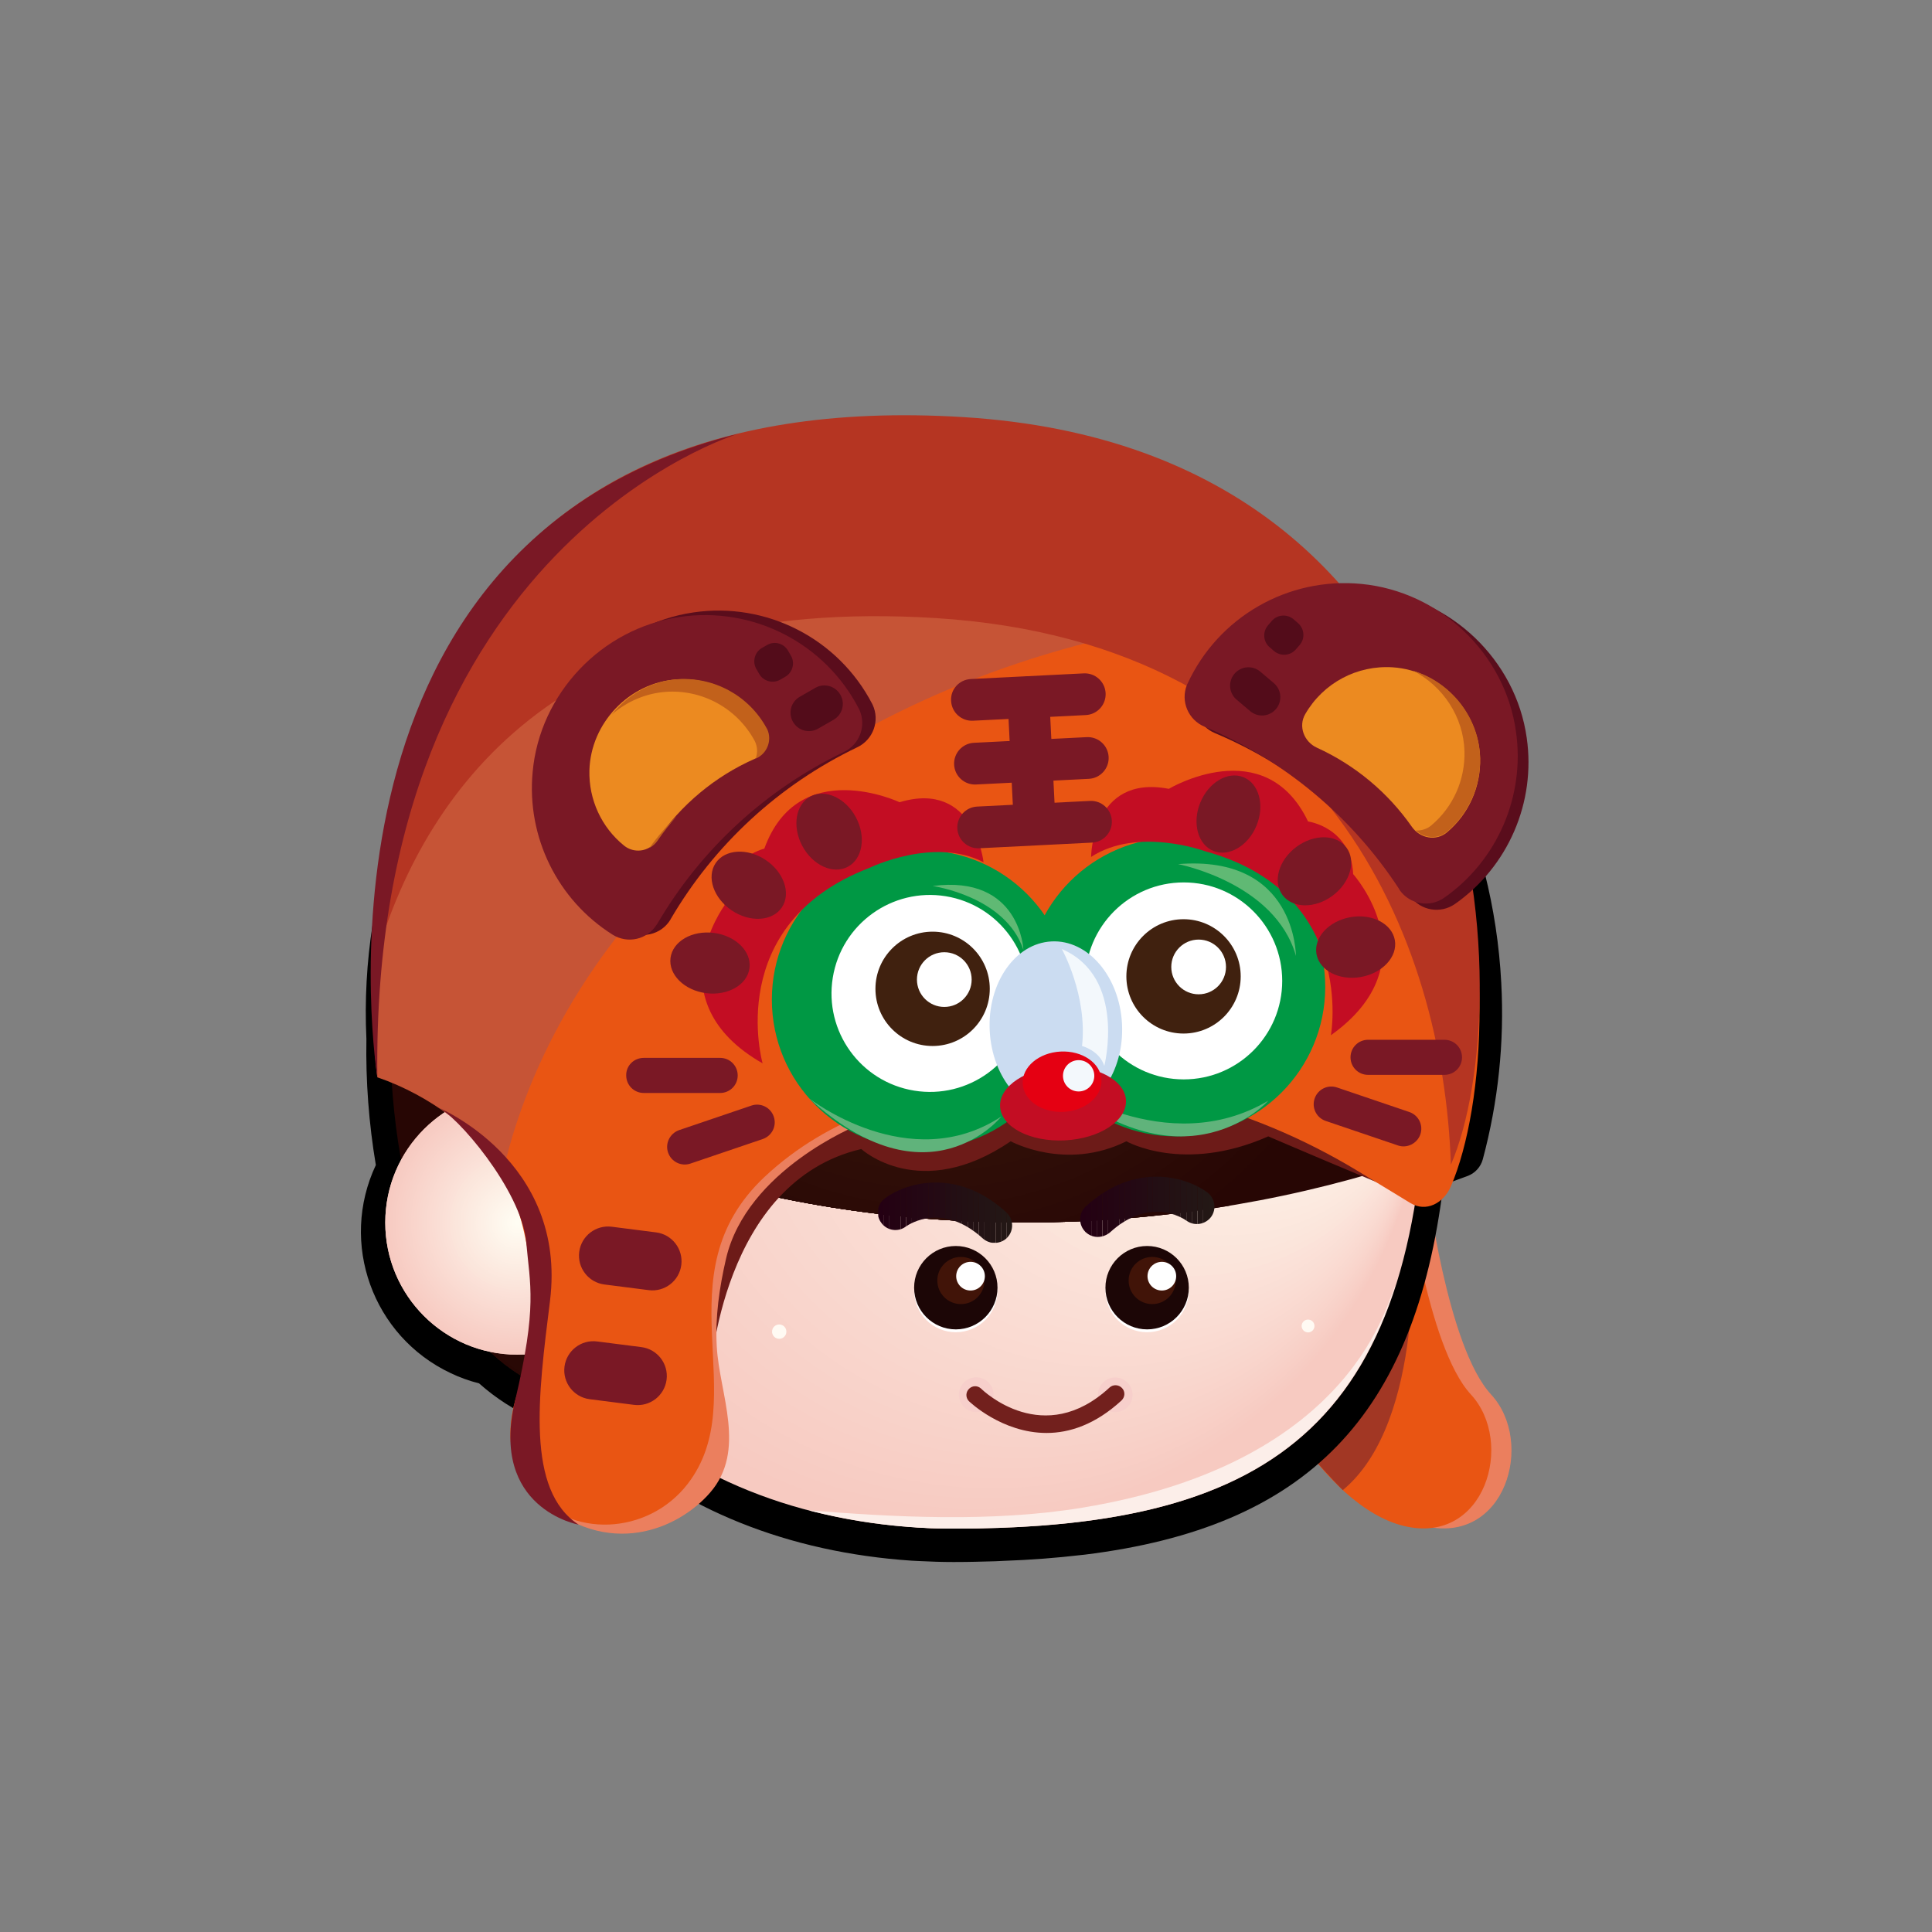 <svg xml:space="preserve" style="enable-background:new 0 0 1024 1024;" viewBox="0 0 1024 1024" y="0px" x="0px" xmlns:xlink="http://www.w3.org/1999/xlink" xmlns="http://www.w3.org/2000/svg" id="图层_1" version="1.1">
<rect x="0" y="0" width="1024" height="1024" fill="#808080" stroke="none"/>
<style type="text/css">
	.st0{fill:#EB7F5E;}
	.st1{fill:#E95513;}
	.st2{fill:#A23724;}
	.st3{clip-path:url(#SVGID_2_);}
	.st4{fill:#270604;}
	.st5{fill:#280704;}
	.st6{fill:#290805;}
	.st7{fill:#2A0905;}
	.st8{fill:#2B0A06;}
	.st9{fill:#2C0B06;}
	.st10{fill:#2D0C07;}
	.st11{fill:#2E0D07;}
	.st12{fill:#2F0E07;}
	.st13{fill:#300F08;}
	.st14{fill:#311008;}
	.st15{fill:#321109;}
	.st16{fill:#331209;}
	.st17{fill:#34140A;}
	.st18{fill:#34150A;}
	.st19{fill:#35160A;}
	.st20{fill:#36170B;}
	.st21{fill:#37180B;}
	.st22{fill:#38190C;}
	.st23{fill:#391A0C;}
	.st24{fill:#3A1B0C;}
	.st25{fill:#3B1C0D;}
	.st26{fill:#3C1D0D;}
	.st27{fill:#3D1E0E;}
	.st28{fill:#3E1F0E;}
	.st29{fill:#3F200F;}
	.st30{fill:#40210F;}
	.st31{clip-path:url(#SVGID_4_);}
	.st32{fill:#F7CAC1;}
	.st33{fill:#F7CBC2;}
	.st34{fill:#F7CCC3;}
	.st35{fill:#F7CDC4;}
	.st36{fill:#F8CEC5;}
	.st37{fill:#F8CFC6;}
	.st38{fill:#F8D0C7;}
	.st39{fill:#F8D1C8;}
	.st40{fill:#F8D2C9;}
	.st41{fill:#F8D3CA;}
	.st42{fill:#F9D4CB;}
	.st43{fill:#F9D5CC;}
	.st44{fill:#F9D6CD;}
	.st45{fill:#F9D7CE;}
	.st46{fill:#F9D8CF;}
	.st47{fill:#F9D9D0;}
	.st48{fill:#FADAD1;}
	.st49{fill:#FADBD2;}
	.st50{fill:#FADCD3;}
	.st51{fill:#FADDD4;}
	.st52{fill:#FADED5;}
	.st53{fill:#FADFD6;}
	.st54{fill:#FBE0D7;}
	.st55{fill:#FBE1D8;}
	.st56{fill:#FBE2D9;}
	.st57{fill:#FBE4DA;}
	.st58{fill:#FBE5DB;}
	.st59{fill:#FBE6DC;}
	.st60{fill:#FBE7DD;}
	.st61{fill:#FCE8DE;}
	.st62{fill:#FCE9DF;}
	.st63{fill:#FCEAE0;}
	.st64{fill:#FCEBE1;}
	.st65{fill:#FCECE2;}
	.st66{fill:#FCEDE3;}
	.st67{fill:#FDEEE4;}
	.st68{fill:#FDEFE5;}
	.st69{fill:#FDF0E6;}
	.st70{fill:#FDF1E7;}
	.st71{fill:#FDF2E8;}
	.st72{fill:#FDF3E9;}
	.st73{fill:#FEF4EA;}
	.st74{fill:#FEF5EB;}
	.st75{fill:#FEF6EC;}
	.st76{fill:#FEF7ED;}
	.st77{fill:#FEF8EE;}
	.st78{fill:#FEF9EF;}
	.st79{fill:#FFFAF0;}
	.st80{fill:#FFFBF1;}
	.st81{fill:#FFFCF2;}
	.st82{fill:#FFFDF3;}
	.st83{fill:#FCEEE9;}
	.st84{clip-path:url(#SVGID_6_);}
	.st85{fill:#492C21;}
	.st86{clip-path:url(#SVGID_8_);}
	.st87{fill:#FFFFFF;}
	.st88{fill:#1C0606;}
	.st89{fill:#411408;}
	.st90{clip-path:url(#SVGID_10_);}
	.st91{fill:#240013;}
	.st92{fill:#240113;}
	.st93{fill:#240213;}
	.st94{fill:#240313;}
	.st95{fill:#240413;}
	.st96{fill:#240513;}
	.st97{fill:#240614;}
	.st98{fill:#240714;}
	.st99{fill:#240814;}
	.st100{fill:#240914;}
	.st101{fill:#240A14;}
	.st102{fill:#240B14;}
	.st103{fill:#230D14;}
	.st104{fill:#230E14;}
	.st105{fill:#230F14;}
	.st106{fill:#231014;}
	.st107{fill:#231114;}
	.st108{fill:#231214;}
	.st109{fill:#231315;}
	.st110{fill:#231415;}
	.st111{fill:#231515;}
	.st112{fill:#231615;}
	.st113{fill:#231715;}
	.st114{fill:#231815;}
	.st115{clip-path:url(#SVGID_12_);}
	.st116{fill:#F7CFCB;}
	.st117{fill:#72201D;}
	.st118{fill:#6D1B18;}
	.st119{fill:#C65436;}
	.st120{fill:#B53522;}
	.st121{fill:#009844;}
	.st122{fill:#C30D23;}
	.st123{fill:#7A1825;}
	.st124{fill:#5A0D1C;}
	.st125{fill:#EC8A20;}
	.st126{fill:#C2611B;}
	.st127{fill:#530C1A;}
	.st128{fill:#60B37B;}
	.st129{fill:#CBDCF1;}
	.st130{fill:#E50012;}
	.st131{fill:#F3F8FC;}
	.st132{fill:#60B974;}
	.st133{fill:#FFFAF3;}
</style>
<path d="M756.3,627.2c0,0,10.6,86.6,34,111.9s7.6,80.1-35.5,69.7s-83.1-83.4-84.8-115.9
	C668.7,666,667.9,618.3,756.3,627.2z" class="st0"></path>
<path d="M745.6,627.2c0,0,10.6,86.6,34,111.9s7.6,80.1-35.5,69.7s-83.1-83.4-84.8-115.9
	C657.9,666,657.1,618.3,745.6,627.2z" class="st1"></path>
<path d="M748.2,653c0,0,7.8,100.2-36.5,136.8c0,0-29.7-29.6-34.5-45.5S748.2,653,748.2,653z" class="st2"></path>
<path d="M795.7,520.9c-8.4-160-140.4-285.3-300.5-285.3c-5.4,0-10.7,0.1-16.1,0.4c-164.9,8.7-292.6,149.9-284.9,314.7
	c-0.4,22.4,1.3,44.7,5,66.8c-19.5,41.4-1.7,90.8,39.7,110.3c4.8,2.3,9.8,4.1,15,5.4c17.8,15.8,39,25.1,63.1,27.7l1.7,0.2
	c42.3,38.9,99.1,61.7,164.6,66.1l4,0.2c6,0.3,12,0.5,17.7,0.5h1.1c7.3,0,14.4-0.2,21.4-0.4l4.2-0.2c14.6-0.5,28.5-1.6,41.3-3.1
	l1.9-0.2C692.7,809.5,750,750.7,765,628c4.4-1.6,8.8-3.2,13.1-4.8c3.8-1.5,6.7-4.7,7.8-8.7C794.1,584,797.4,552.4,795.7,520.9z"></path>
<g>
	<defs>
		<path d="M207,545.8c0,0-7.3,184.7,111.4,197.5s116.2-136,116.2-136L207,545.8z" id="SVGID_1_"></path>
	</defs>
	<clipPath id="SVGID_2_">
		<use style="overflow:visible;" xlink:href="#SVGID_1_"></use>
	</clipPath>
	<g class="st3">
		<rect height="210.3" width="237.5" class="st4" y="545.8" x="199.7"></rect>
		<circle r="106.6" cy="644.9" cx="320.9" class="st4"></circle>
		<circle r="102.7" cy="644.5" cx="325" class="st5"></circle>
		<circle r="98.7" cy="644.1" cx="329.1" class="st6"></circle>
		<circle r="94.8" cy="643.8" cx="333.2" class="st7"></circle>
		<circle r="90.8" cy="643.4" cx="337.3" class="st8"></circle>
		<circle r="86.9" cy="643" cx="341.4" class="st9"></circle>
		<circle r="82.9" cy="642.6" cx="345.5" class="st10"></circle>
		<circle r="79" cy="642.3" cx="349.5" class="st11"></circle>
		<circle r="75" cy="641.9" cx="353.6" class="st12"></circle>
		<circle r="71.1" cy="641.5" cx="357.7" class="st13"></circle>
		<circle r="67.1" cy="641.2" cx="361.8" class="st14"></circle>
		<circle r="63.2" cy="640.8" cx="365.9" class="st15"></circle>
		<circle r="59.2" cy="640.4" cx="370" class="st16"></circle>
		<circle r="55.3" cy="640" cx="374" class="st17"></circle>
		<circle r="51.3" cy="639.7" cx="378.1" class="st18"></circle>
		<circle r="47.4" cy="639.3" cx="382.2" class="st19"></circle>
		<circle r="43.4" cy="638.9" cx="386.3" class="st20"></circle>
		<circle r="39.5" cy="638.6" cx="390.4" class="st21"></circle>
		<circle r="35.5" cy="638.2" cx="394.5" class="st22"></circle>
		<circle r="31.6" cy="637.8" cx="398.5" class="st23"></circle>
		<circle r="27.6" cy="637.5" cx="402.6" class="st24"></circle>
		<circle r="23.7" cy="637.1" cx="406.7" class="st25"></circle>
		<circle r="19.8" cy="636.7" cx="410.8" class="st26"></circle>
		<circle r="15.8" cy="636.3" cx="414.9" class="st27"></circle>
		<circle r="11.8" cy="636" cx="419" class="st28"></circle>
		<circle r="7.9" cy="635.6" cx="423" class="st29"></circle>
		<circle r="4" cy="635.2" cx="427.1" class="st30"></circle>
	</g>
</g>
<g>
	<defs>
		<path d="M756.3,560c-2.8,192.2-78.3,250.2-250.2,250.2c-138.2,0-254.5-85.2-250.2-250.2
			c3.5-138.1,112-250.2,250.2-250.2S758.3,421.8,756.3,560z" id="SVGID_3_"></path>
	</defs>
	<clipPath id="SVGID_4_">
		<use style="overflow:visible;" xlink:href="#SVGID_3_"></use>
	</clipPath>
	<g class="st31">
		<rect height="500.5" width="506.7" class="st32" y="309.7" x="251.6"></rect>
		<circle r="250.3" cy="560" cx="506" class="st32"></circle>
		<circle r="245.3" cy="559.5" cx="511" class="st33"></circle>
		<circle r="240.5" cy="559.1" cx="516" class="st34"></circle>
		<circle r="235.5" cy="558.6" cx="521" class="st35"></circle>
		<circle r="230.6" cy="558.2" cx="526" class="st36"></circle>
		<circle r="225.7" cy="557.7" cx="531" class="st37"></circle>
		<circle r="220.8" cy="557.2" cx="536" class="st38"></circle>
		<circle r="215.9" cy="556.8" cx="541" class="st39"></circle>
		<circle r="211" cy="556.3" cx="545.9" class="st40"></circle>
		<circle r="206.1" cy="555.9" cx="550.9" class="st41"></circle>
		<circle r="201.2" cy="555.4" cx="555.9" class="st42"></circle>
		<circle r="196.3" cy="555" cx="560.9" class="st43"></circle>
		<circle r="191.4" cy="554.5" cx="565.9" class="st44"></circle>
		<circle r="186.5" cy="554.1" cx="570.9" class="st45"></circle>
		<circle r="181.6" cy="553.6" cx="575.8" class="st46"></circle>
		<circle r="176.7" cy="553.2" cx="580.8" class="st47"></circle>
		<circle r="171.8" cy="552.7" cx="585.8" class="st48"></circle>
		<circle r="166.8" cy="552.3" cx="590.8" class="st49"></circle>
		<circle r="161.9" cy="551.8" cx="595.8" class="st50"></circle>
		<circle r="157" cy="551.4" cx="600.8" class="st51"></circle>
		<circle r="152.1" cy="550.9" cx="605.8" class="st52"></circle>
		<circle r="147.2" cy="550.5" cx="610.7" class="st53"></circle>
		<circle r="142.3" cy="550" cx="615.7" class="st54"></circle>
		<circle r="137.4" cy="549.5" cx="620.7" class="st55"></circle>
		<circle r="132.5" cy="549.1" cx="625.7" class="st56"></circle>
		<circle r="127.6" cy="548.7" cx="630.7" class="st57"></circle>
		<circle r="122.7" cy="548.2" cx="635.7" class="st58"></circle>
		<circle r="117.8" cy="547.7" cx="640.6" class="st59"></circle>
		<circle r="112.9" cy="547.3" cx="645.6" class="st60"></circle>
		<circle r="108" cy="546.8" cx="650.6" class="st61"></circle>
		<circle r="103" cy="546.4" cx="655.6" class="st62"></circle>
		<circle r="98.1" cy="545.9" cx="660.6" class="st63"></circle>
		<circle r="93.2" cy="545.5" cx="665.6" class="st64"></circle>
		<circle r="88.3" cy="545" cx="670.5" class="st65"></circle>
		<circle r="83.4" cy="544.6" cx="675.5" class="st66"></circle>
		<circle r="78.5" cy="544.1" cx="680.5" class="st67"></circle>
		<circle r="73.6" cy="543.7" cx="685.5" class="st68"></circle>
		<circle r="68.7" cy="543.2" cx="690.5" class="st69"></circle>
		<circle r="63.8" cy="542.8" cx="695.5" class="st70"></circle>
		<circle r="58.9" cy="542.3" cx="700.5" class="st71"></circle>
		<circle r="54" cy="541.8" cx="705.4" class="st72"></circle>
		<circle r="49.1" cy="541.4" cx="710.4" class="st73"></circle>
		<circle r="44.2" cy="541" cx="715.4" class="st74"></circle>
		<circle r="39.3" cy="540.5" cx="720.4" class="st75"></circle>
		<circle r="34.3" cy="540" cx="725.4" class="st76"></circle>
		<circle r="29.4" cy="539.6" cx="730.4" class="st77"></circle>
		<circle r="24.5" cy="539.1" cx="735.3" class="st78"></circle>
		<circle r="19.6" cy="538.7" cx="740.3" class="st79"></circle>
		<circle r="14.7" cy="538.2" cx="745.3" class="st80"></circle>
		<circle r="9.8" cy="537.8" cx="750.3" class="st81"></circle>
		<circle r="4.9" cy="537.3" cx="755.3" class="st82"></circle>
	</g>
</g>
<path d="M573.7,799.1c-48,7.9-100.2,5-145,1.4c25.2,6.5,51.2,9.8,77.2,9.7c128.4,0,203-32.4,233.7-128.9
	C735.7,686.9,719.9,775,573.7,799.1z" class="st83"></path>
<g>
	<defs>
		<circle r="70" cy="648" cx="274.2" id="SVGID_5_"></circle>
	</defs>
	<clipPath id="SVGID_6_">
		<use style="overflow:visible;" xlink:href="#SVGID_5_"></use>
	</clipPath>
	<g class="st84">
		<rect height="140" width="140" class="st32" y="577.9" x="204.2"></rect>
		<circle r="70" cy="648" cx="274.2" class="st32"></circle>
		<circle r="68.7" cy="648" cx="274.2" class="st33"></circle>
		<circle r="67.3" cy="648" cx="274.2" class="st34"></circle>
		<circle r="65.9" cy="648" cx="274.2" class="st35"></circle>
		<circle r="64.5" cy="648" cx="274.2" class="st36"></circle>
		<circle r="63.2" cy="648" cx="274.2" class="st37"></circle>
		<circle r="61.8" cy="648" cx="274.2" class="st38"></circle>
		<circle r="60.4" cy="648" cx="274.2" class="st39"></circle>
		<circle r="59" cy="648" cx="274.2" class="st40"></circle>
		<circle r="57.7" cy="648" cx="274.2" class="st41"></circle>
		<circle r="56.3" cy="648" cx="274.2" class="st42"></circle>
		<circle r="54.9" cy="648" cx="274.2" class="st43"></circle>
		<circle r="53.5" cy="648" cx="274.2" class="st44"></circle>
		<circle r="52.2" cy="648" cx="274.2" class="st45"></circle>
		<circle r="50.8" cy="648" cx="274.2" class="st46"></circle>
		<circle r="49.4" cy="648" cx="274.2" class="st47"></circle>
		<circle r="48" cy="648" cx="274.2" class="st48"></circle>
		<circle r="46.7" cy="648" cx="274.2" class="st49"></circle>
		<circle r="45.3" cy="648" cx="274.2" class="st50"></circle>
		<circle r="43.9" cy="648" cx="274.2" class="st51"></circle>
		<circle r="42.6" cy="648" cx="274.2" class="st52"></circle>
		<circle r="41.2" cy="648" cx="274.2" class="st53"></circle>
		<circle r="39.8" cy="648" cx="274.2" class="st54"></circle>
		<circle r="38.4" cy="648" cx="274.2" class="st55"></circle>
		<circle r="37.1" cy="648" cx="274.2" class="st56"></circle>
		<circle r="35.7" cy="648" cx="274.2" class="st57"></circle>
		<circle r="34.3" cy="648" cx="274.2" class="st58"></circle>
		<circle r="33" cy="648" cx="274.2" class="st59"></circle>
		
			<ellipse ry="31.6" rx="31.6" cy="648" cx="274.2" class="st60" transform="matrix(7.088905e-02 -0.998 0.998 7.088905e-02 -391.586 875.517)"></ellipse>
		<circle r="30.2" cy="648" cx="274.2" class="st61"></circle>
		
			<ellipse ry="28.8" rx="28.8" cy="648" cx="274.2" class="st62" transform="matrix(7.088905e-02 -0.998 0.998 7.088905e-02 -391.586 875.517)"></ellipse>
		<circle r="27.5" cy="648" cx="274.2" class="st63"></circle>
		<circle r="26.1" cy="648" cx="274.2" class="st64"></circle>
		<circle r="24.7" cy="648" cx="274.2" class="st65"></circle>
		<circle r="23.3" cy="648" cx="274.2" class="st66"></circle>
		<circle r="22" cy="648" cx="274.2" class="st67"></circle>
		<circle r="20.6" cy="648" cx="274.2" class="st68"></circle>
		<circle r="19.2" cy="648" cx="274.2" class="st69"></circle>
		<circle r="17.8" cy="648" cx="274.2" class="st70"></circle>
		<circle r="16.5" cy="648" cx="274.2" class="st71"></circle>
		<circle r="15.1" cy="648" cx="274.2" class="st72"></circle>
		<circle r="13.7" cy="648" cx="274.2" class="st73"></circle>
		<circle r="12.4" cy="648" cx="274.2" class="st74"></circle>
		<circle r="11" cy="648" cx="274.2" class="st75"></circle>
		<circle r="9.6" cy="648" cx="274.2" class="st76"></circle>
		<circle r="8.2" cy="648" cx="274.2" class="st77"></circle>
		<circle r="6.9" cy="648" cx="274.2" class="st78"></circle>
		<circle r="5.5" cy="648" cx="274.2" class="st79"></circle>
		<circle r="4.1" cy="648" cx="274.2" class="st80"></circle>
		<circle r="2.8" cy="648" cx="274.2" class="st81"></circle>
		<circle r="1.4" cy="648" cx="274.2" class="st82"></circle>
	</g>
</g>
<path d="M343.1,556.9c0,0-20.9,36.8-26.8,70.6c-2.2,12.8-18.9,16.6-26.4,5.9c-14.7-21-31.3-56.6-38.2-114.5
	L343.1,556.9z" class="st85"></path>
<g>
	<defs>
		<path d="M479.8,243.9C321.2,252.2,199.4,387.3,207,545.8C300.7,615,433.5,654.7,578.4,647
			c70-3.7,136-18.1,195.1-40.8c7.8-29.2,11-59.4,9.4-89.6C774.5,357.6,638.8,235.5,479.8,243.9z" id="SVGID_7_"></path>
	</defs>
	<clipPath id="SVGID_8_">
		<use style="overflow:visible;" xlink:href="#SVGID_7_"></use>
	</clipPath>
	<g class="st86">
		<rect height="419.2" width="585.2" class="st4" y="235.5" x="199.4"></rect>
		<path d="M743.7,445.7c0,82.7-41.1,160-109.7,206.3c-3.3,2.2-6.7,4.4-10.1,6.5v-2.8H366v2.8c-3.4-2.1-6.7-4.3-10-6.5
			c-113.9-76.9-143.9-231.6-67-345.5c17.8-26.4,40.6-49.2,67-67c3.3-2.2,6.7-4.4,10.1-6.5v1.5H624V233c3.4,2.1,6.8,4.2,10.1,6.5
			C702.6,285.7,743.7,363,743.7,445.7z" class="st4"></path>
		<path d="M734.5,445.7c0,79.6-39.6,154-105.6,198.6c-6.4,4.3-13,8.3-19.8,12v-0.7H380.9v0.7c-6.8-3.7-13.4-7.7-19.8-12
			c-12.7-8.6-24.6-18.4-35.5-29.2c-93.5-93.5-93.5-245.2,0-338.7c10.9-10.9,22.7-20.6,35.5-29.3c6.4-4.3,13-8.3,19.8-12
			c3.4-1.9,6.8-3.6,10.3-5.3v4.7h207.7v-4.7c3.5,1.7,6.9,3.4,10.3,5.3c6.8,3.7,13.4,7.7,19.8,12
			C694.9,291.7,734.5,366.1,734.5,445.7L734.5,445.7z" class="st5"></path>
		<path d="M725.3,445.7c0,92.6-55.4,176.1-140.7,212.2v-2.2H405.4v2.2c-117.2-49.6-172-184.8-122.4-302
			c23.3-55.1,67.2-99,122.4-122.4v1h179.3v-1C669.9,269.6,725.3,353.2,725.3,445.7L725.3,445.7z" class="st6"></path>
		<path d="M716.1,445.7c0.1,105-73.7,195.5-176.5,216.6v-6.6h-89.1v6.6c-119.6-24.6-196.7-141.4-172.1-261
			c17.8-86.6,85.5-154.4,172.1-172.1v5.4h89.1v-5.4c14.2,2.9,28.1,7.2,41.5,12.9C662.9,276.6,716,356.9,716.1,445.7L716.1,445.7z" class="st7"></path>
		<circle r="211.9" cy="445.7" cx="495" class="st8"></circle>
		<circle r="202.7" cy="445.7" cx="495" class="st9"></circle>
		<circle r="193.4" cy="445.7" cx="495" class="st10"></circle>
		<circle r="184.2" cy="445.7" cx="495" class="st11"></circle>
		<circle r="175" cy="445.7" cx="495" class="st12"></circle>
		<circle r="165.8" cy="445.7" cx="495" class="st13"></circle>
		<circle r="156.6" cy="445.7" cx="495" class="st14"></circle>
		<circle r="147.4" cy="445.7" cx="495" class="st15"></circle>
		<circle r="138.2" cy="445.7" cx="495" class="st16"></circle>
		<circle r="129" cy="445.7" cx="495" class="st17"></circle>
		<circle r="119.8" cy="445.7" cx="495" class="st18"></circle>
		<circle r="110.5" cy="445.7" cx="495" class="st19"></circle>
		<circle r="101.3" cy="445.7" cx="495" class="st20"></circle>
		<circle r="92.1" cy="445.7" cx="495" class="st21"></circle>
		<circle r="82.9" cy="445.7" cx="495" class="st22"></circle>
		<circle r="73.7" cy="445.7" cx="495" class="st23"></circle>
		
			<ellipse ry="64.5" rx="64.5" cy="445.7" cx="495" class="st24" transform="matrix(0.707 -0.707 0.707 0.707 -170.179 480.57)"></ellipse>
		
			<ellipse ry="55.3" rx="55.3" cy="445.7" cx="495" class="st25" transform="matrix(0.16 -0.987 0.987 0.16 -24.236 862.933)"></ellipse>
		<circle r="46.1" cy="445.7" cx="495" class="st26"></circle>
		
			<ellipse ry="36.8" rx="36.9" cy="445.7" cx="495" class="st27" transform="matrix(0.16 -0.987 0.987 0.16 -24.237 862.933)"></ellipse>
		<circle r="27.6" cy="445.7" cx="495" class="st28"></circle>
		
			<ellipse ry="18.4" rx="18.4" cy="445.7" cx="495" class="st29" transform="matrix(0.16 -0.987 0.987 0.16 -24.237 862.933)"></ellipse>
		<circle r="9.2" cy="445.7" cx="495" class="st30"></circle>
	</g>
</g>
<circle r="22.1" cy="684" cx="506.6" class="st87"></circle>
<circle r="22.1" cy="682.5" cx="506.6" class="st88"></circle>
<circle r="12.5" cy="678.7" cx="509.3" class="st89"></circle>
<circle r="7.6" cy="676.4" cx="514.4" class="st87"></circle>
<circle r="22.1" cy="684" cx="608" class="st87"></circle>
<circle r="22.1" cy="682.5" cx="608" class="st88"></circle>
<circle r="12.5" cy="678.7" cx="610.7" class="st89"></circle>
<circle r="7.6" cy="676.4" cx="615.8" class="st87"></circle>
<g>
	<defs>
		<path d="M527.2,658.8c-2.3,0-4.6-0.9-6.3-2.4c-21.2-19.3-38.8-7.7-40.8-6.3c-4.1,3.1-10,2.2-13-2
			c-3.1-4.1-2.2-10,2-13l0,0c10.7-8,37.9-16.7,64.3,7.5c3.8,3.5,4.1,9.4,0.6,13.2C532.4,657.6,529.9,658.7,527.2,658.8L527.2,658.8z" id="SVGID_9_"></path>
	</defs>
	<clipPath id="SVGID_10_">
		<use style="overflow:visible;" xlink:href="#SVGID_9_"></use>
	</clipPath>
	<g class="st90">
		<rect height="40.3" width="1.2" class="st91" y="618.4" x="464.2"></rect>
		<rect height="40.3" width="3" class="st91" y="618.4" x="465.5"></rect>
		<rect height="40.3" width="3" class="st92" y="618.4" x="468.4"></rect>
		<rect height="40.3" width="3" class="st93" y="618.4" x="471.4"></rect>
		<rect height="40.3" width="3" class="st94" y="618.4" x="474.3"></rect>
		<rect height="40.3" width="3" class="st95" y="618.4" x="477.3"></rect>
		<rect height="40.3" width="3" class="st96" y="618.4" x="480.3"></rect>
		<rect height="40.3" width="3" class="st97" y="618.4" x="483.2"></rect>
		<rect height="40.3" width="3" class="st98" y="618.4" x="486.2"></rect>
		<rect height="40.3" width="3" class="st99" y="618.4" x="489.1"></rect>
		<rect height="40.3" width="3" class="st100" y="618.4" x="492.1"></rect>
		<rect height="40.3" width="3" class="st101" y="618.4" x="495.1"></rect>
		<rect height="40.3" width="3" class="st102" y="618.4" x="498"></rect>
		<rect height="40.3" width="3" class="st103" y="618.4" x="501"></rect>
		<rect height="40.3" width="3" class="st104" y="618.4" x="504"></rect>
		<rect height="40.3" width="3" class="st105" y="618.4" x="506.9"></rect>
		<rect height="40.3" width="3" class="st106" y="618.4" x="509.9"></rect>
		<rect height="40.3" width="3" class="st107" y="618.4" x="512.9"></rect>
		<rect height="40.3" width="3" class="st108" y="618.4" x="515.8"></rect>
		<rect height="40.3" width="3" class="st109" y="618.4" x="518.8"></rect>
		<rect height="40.3" width="3" class="st110" y="618.4" x="521.8"></rect>
		<rect height="40.3" width="3" class="st111" y="618.4" x="524.7"></rect>
		<rect height="40.3" width="3" class="st112" y="618.4" x="527.7"></rect>
		<rect height="40.3" width="3" class="st113" y="618.4" x="530.6"></rect>
		<rect height="40.3" width="3" class="st114" y="618.4" x="533.6"></rect>
		<rect height="40.3" width="1" class="st114" y="618.4" x="536.6"></rect>
	</g>
</g>
<g>
	<defs>
		<path d="M581.8,655.6c-5.1,0-9.3-4.2-9.3-9.3c0-2.6,1.1-5.1,3-6.9c26.5-24.1,53.7-15.4,64.4-7.4
			c4.1,3.1,5,8.9,2,13c-3.1,4.1-8.9,5-13,2c-2-1.4-19.6-13-40.7,6.3C586.3,654.8,584.1,655.6,581.8,655.6z" id="SVGID_11_"></path>
	</defs>
	<clipPath id="SVGID_12_">
		<use style="overflow:visible;" xlink:href="#SVGID_11_"></use>
	</clipPath>
	<g class="st115">
		<rect height="40.3" width="1" class="st91" y="615.3" x="571.4"></rect>
		<rect height="40.3" width="3" class="st91" y="615.3" x="572.5"></rect>
		<rect height="40.3" width="3" class="st92" y="615.3" x="575.4"></rect>
		<rect height="40.3" width="3" class="st93" y="615.3" x="578.4"></rect>
		<rect height="40.3" width="3" class="st94" y="615.3" x="581.3"></rect>
		<rect height="40.3" width="3" class="st95" y="615.3" x="584.3"></rect>
		<rect height="40.3" width="3" class="st96" y="615.3" x="587.3"></rect>
		<rect height="40.3" width="3" class="st97" y="615.3" x="590.2"></rect>
		<rect height="40.3" width="3" class="st98" y="615.3" x="593.2"></rect>
		<rect height="40.3" width="3" class="st99" y="615.3" x="596.2"></rect>
		<rect height="40.3" width="3" class="st100" y="615.3" x="599.1"></rect>
		<rect height="40.3" width="3" class="st101" y="615.3" x="602.1"></rect>
		<rect height="40.3" width="3" class="st102" y="615.3" x="605"></rect>
		<rect height="40.3" width="3" class="st103" y="615.3" x="608"></rect>
		<rect height="40.3" width="3" class="st104" y="615.3" x="611"></rect>
		<rect height="40.3" width="3" class="st105" y="615.3" x="613.9"></rect>
		<rect height="40.3" width="3" class="st106" y="615.3" x="616.9"></rect>
		<rect height="40.3" width="3" class="st107" y="615.3" x="619.9"></rect>
		<rect height="40.3" width="3" class="st108" y="615.3" x="622.8"></rect>
		<rect height="40.3" width="3" class="st109" y="615.3" x="625.8"></rect>
		<rect height="40.3" width="3" class="st110" y="615.3" x="628.8"></rect>
		<rect height="40.3" width="3" class="st111" y="615.3" x="631.7"></rect>
		<rect height="40.3" width="3" class="st112" y="615.3" x="634.7"></rect>
		<rect height="40.3" width="3" class="st113" y="615.3" x="637.7"></rect>
		<rect height="40.3" width="3" class="st114" y="615.3" x="640.6"></rect>
		<rect height="40.3" width="1.2" class="st114" y="615.3" x="643.6"></rect>
	</g>
</g>
<ellipse ry="9.2" rx="9.2" cy="739.3" cx="517.1" class="st116" transform="matrix(0.924 -0.383 0.383 0.924 -243.543 254.147)"></ellipse>
<circle r="9.2" cy="739.3" cx="591.1" class="st116"></circle>
<path d="M554.7,759.5c-23.7,0-40.9-16.6-41.2-16.9c-1.8-1.9-1.7-4.8,0.2-6.6c1.8-1.7,4.5-1.7,6.3,0
	c1.3,1.3,33.2,31.7,68.1-0.6c1.9-1.7,4.8-1.6,6.6,0.3s1.6,4.8-0.3,6.6C580.5,755.1,566.8,759.5,554.7,759.5z" class="st117"></path>
<path d="M376.6,727.8c0,0,5.7-101.5,79.9-118.8c0,0,31.1,28.7,79.2-4.1c0,0,29.2,16,61.3,0c0,0,30.3,17.3,75.2-2.6
	c0,0,58.3,25,73.2,30.6s-44.8-78.5-44.8-78.5H384.3l-47,133L376.6,727.8z" class="st118"></path>
<path d="M454.6,596.4c0,0-58.9,23.6-69.8,70.8c-3.5,15.2-5.8,30.9-4.9,46.5c1.4,25.2,16,55-3.6,77.5
	c-16.5,19-54,36-90.9,3s68.7-183.3,68.7-183.3S426.1,584.4,454.6,596.4z" class="st0"></path>
<path d="M405.1,623.9c-55.2,52.1-5.2,116.8-40.7,162.7c-20.9,27-62.4,29.3-83.6,2.6c-9.4-11.8-14.3-28.5-6.2-51.8
	c21.6-62.1-3.7-152.6-73.4-183.7c0,0-42.8-342.9,309.7-320.9c285.9,17.9,294.4,311.5,258.1,396c-3.9,9-13.2,13.9-21.5,8.8
	l-27.6-16.8c-57.8-35.1-125.3-52.5-192.7-46.3C484.3,578.5,439.3,591.7,405.1,623.9z" class="st1"></path>
<path d="M594.5,336.3c-27.8-6.7-56.2-10.7-84.8-11.9C157.2,307.4,200,571,200,571c28.4,9.7,53.2,29.2,66.7,49.5
	C298.5,485.1,424.8,373.9,594.5,336.3z" class="st119"></path>
<path d="M496,327.6c207.8,13,269,171.5,273,289.6l0.1-0.1c36.3-84.5,27.8-378.1-258.1-396
	c-282.1-17.6-311.1,198.4-311.4,285.4C226.7,415.2,300.7,315.4,496,327.6z" class="st120"></path>
<circle r="79.2" cy="529.8" cx="488.3" class="st121"></circle>
<circle r="79.2" cy="523.1" cx="623.2" class="st121"></circle>
<ellipse ry="52.2" rx="52.2" cy="526.6" cx="493" class="st87" transform="matrix(0.16 -0.987 0.987 0.16 -105.724 928.877)"></ellipse>
<circle r="52.2" cy="519.9" cx="627.4" class="st87"></circle>
<circle r="30.3" cy="524.1" cx="494.3" class="st30"></circle>
<circle r="30.3" cy="517.5" cx="627.3" class="st30"></circle>
<circle r="14.5" cy="519.2" cx="500.5" class="st87"></circle>
<circle r="14.5" cy="512.5" cx="635.3" class="st87"></circle>
<path d="M404.2,563.6c0,0-21.1-73.8,56.6-103.6c0,0,34.2-16.7,60.5-3c0,0-4.7-43.8-44.5-31.8c0,0-53.6-25.3-71.7,24.6
	c0,0-22.3,5.2-21.1,30.1C384,479.9,346.5,530.7,404.2,563.6z" class="st122"></path>
<path d="M705.4,548.7c0,0,13.7-75.5-66.6-97.5c0,0-35.7-13.2-60.5,3c0,0,0.3-44,41.2-36.1c0,0,50.9-30.5,73.8,17.3
	c0,0,22.7,3,23.9,27.9C717.2,463.3,759.5,510.2,705.4,548.7z" class="st122"></path>
<ellipse ry="21.1" rx="16.1" cy="440.6" cx="439.3" class="st123" transform="matrix(0.883 -0.47 0.47 0.883 -155.541 258.202)"></ellipse>
<ellipse ry="21.1" rx="16.1" cy="469.2" cx="396.4" class="st123" transform="matrix(0.556 -0.832 0.832 0.556 -213.914 538.125)"></ellipse>
<ellipse ry="21.1" rx="16.1" cy="510.6" cx="376.3" class="st123" transform="matrix(0.127 -0.992 0.992 0.127 -177.989 818.874)"></ellipse>
<ellipse ry="16.1" rx="21.1" cy="431.7" cx="651.2" class="st123" transform="matrix(0.38 -0.925 0.925 0.38 4.313 869.783)"></ellipse>
<ellipse ry="16.1" rx="21.1" cy="461.7" cx="696.7" class="st123" transform="matrix(0.803 -0.596 0.596 0.803 -137.931 506.298)"></ellipse>
<ellipse ry="16.1" rx="21.1" cy="502" cx="718.9" class="st123" transform="matrix(0.984 -0.176 0.176 0.984 -77.221 134.539)"></ellipse>
<path d="M355.5,487.1c23.1-39.5,57.5-71.2,98.8-91c8.5-4,12.2-14.1,8.2-22.6c-0.1-0.1-0.1-0.3-0.2-0.4
	c-18-34.7-56.1-54.2-94.8-48.5c-41.4,6-74.3,40.6-78,82.3c-3.2,34.4,13.2,67.7,42.4,86.1c8,4.9,18.5,2.5,23.4-5.5
	C355.4,487.4,355.4,487.2,355.5,487.1z" class="st124"></path>
<path d="M348.4,489.6c23.1-39.5,57.5-71.2,98.8-91c8.5-4,12.2-14.1,8.2-22.6c-0.1-0.1-0.1-0.3-0.2-0.4
	c-18-34.8-56.1-54.3-94.9-48.6c-41.4,6-74.3,40.6-78,82.3c-3.2,34.4,13.2,67.7,42.4,86.1c8,5,18.4,2.6,23.4-5.4
	C348.2,489.9,348.3,489.7,348.4,489.6z" class="st123"></path>
<path d="M347.9,445.6c13-19,31-34.1,52.1-43.4c5.9-2.6,8.7-9.5,6.1-15.4c-0.1-0.3-0.2-0.5-0.4-0.8
	c-9.3-17.1-27.7-27.2-47.1-25.9c-25.1,1.7-45.5,23.1-46.2,48.2c-0.4,15.5,6.4,30.3,18.5,40c5.1,4,12.5,3.2,16.5-1.9
	C347.6,446.1,347.7,445.8,347.9,445.6z" class="st125"></path>
<path d="M344.2,449.4c1.7-0.9,3.2-2.2,4.3-3.8c3.1-4.6,6.5-8.9,10.2-13C353.4,437.7,348.5,443.4,344.2,449.4z" class="st126"></path>
<path d="M406.3,385.9c-9.3-17.1-27.7-27.2-47.1-25.9c-14.1,1-26.6,8.2-35,18.8c8-7,18-11.3,28.6-12.1
	c19.4-1.4,37.8,8.7,47.1,25.8c1.6,3,1.8,6.5,0.6,9.6l0.2-0.1c5.9-2.6,8.6-9.5,6-15.4C406.6,386.4,406.5,386.2,406.3,385.9z" class="st126"></path>
<path d="M747,474.5c-25-38.3-60.9-68.2-103-85.9c-8.7-3.6-12.9-13.5-9.3-22.3c0.1-0.1,0.1-0.3,0.2-0.4
	c16.3-35.6,53.4-56.9,92.3-53.1c41.6,4,76.2,36.9,82,78.3c4.9,34.1-9.8,68.2-38,88c-7.7,5.4-18.3,3.6-23.7-4.1
	C747.3,474.8,747.1,474.7,747,474.5z" class="st124"></path>
<path d="M741.5,471.1c-25-38.3-60.9-68.2-103-85.9c-8.7-3.6-12.9-13.5-9.4-22.2c0.1-0.2,0.1-0.3,0.2-0.4
	c16.3-35.6,53.4-56.9,92.3-53.1c41.6,4,76.2,36.9,81.9,78.3c4.9,34.1-9.8,68.2-38,88c-7.7,5.4-18.3,3.6-23.7-4.1
	C741.7,471.5,741.6,471.3,741.5,471.1z" class="st123"></path>
<path d="M748.3,438.2c-12.7-18.2-30.1-32.7-50.3-41.9c-6.8-3.1-10-11.3-6.2-17.8c9.5-16.5,27.5-26.1,46.5-24.8
	c25.1,1.7,45.5,23.1,46.2,48.2c0.4,15.1-6,29.5-17.5,39.2C761.3,446,752.6,444.4,748.3,438.2z" class="st125"></path>
<path d="M749,355.5c15.7,8.1,26.7,24.4,27.2,42.7c0.4,15.1-6,29.5-17.5,39.2c-2.3,2-5.3,2.9-8.3,2.8
	c4.6,4.1,11.7,4.8,16.6,0.6c11.5-9.7,17.9-24.2,17.5-39.2C783.9,380.1,769,361.6,749,355.5z" class="st126"></path>
<path d="M341.2,560.7h40.5c5.2,0,9.3,4.2,9.3,9.3v0c0,5.2-4.2,9.3-9.3,9.3h-40.5c-5.2,0-9.3-4.2-9.3-9.3v0
	C331.8,564.8,336,560.7,341.2,560.7z" class="st123"></path>
<path d="M359.9,599l38.3-13c4.9-1.7,10.2,0.9,11.9,5.8l0,0c1.7,4.9-0.9,10.2-5.8,11.9l-38.3,13
	c-4.9,1.7-10.2-0.9-11.9-5.8v0C352.4,606,355.1,600.7,359.9,599z" class="st123"></path>
<path d="M765.6,569.7h-40.5c-5.2,0-9.3-4.2-9.3-9.3v0c0-5.2,4.2-9.3,9.3-9.3h40.5c5.2,0,9.3,4.2,9.3,9.3v0
	C774.9,565.6,770.7,569.7,765.6,569.7z" class="st123"></path>
<path d="M740.9,607.1l-38.3-13c-4.9-1.7-7.5-7-5.8-11.9l0,0c1.7-4.9,7-7.5,11.9-5.8l38.3,13c4.9,1.7,7.5,7,5.8,11.9
	l0,0C751.1,606.1,745.7,608.8,740.9,607.1z" class="st123"></path>
<path d="M514.6,359.9l59.8-3c6.1-0.3,11.3,4.4,11.6,10.5v0c0.3,6.1-4.4,11.3-10.5,11.6l-59.8,3
	c-6.1,0.3-11.3-4.4-11.6-10.5v0C503.7,365.4,508.4,360.2,514.6,359.9z" class="st123"></path>
<path d="M537,430l-3-59.8c-0.3-6.1,4.4-11.3,10.5-11.6h0c6.1-0.3,11.3,4.4,11.6,10.5l3,59.8
	c0.3,6.1-4.4,11.3-10.5,11.6h0C542.5,440.8,537.3,436.1,537,430z" class="st123"></path>
<path d="M516.2,393.7l59.8-3c6.1-0.3,11.3,4.4,11.6,10.5v0c0.3,6.1-4.4,11.3-10.5,11.6l-59.8,3
	c-6.1,0.3-11.3-4.4-11.6-10.5v0C505.4,399.2,510.1,394,516.2,393.7z" class="st123"></path>
<path d="M517.9,427.5l59.8-3c6.1-0.3,11.3,4.4,11.6,10.5v0c0.3,6.1-4.4,11.3-10.5,11.6l-59.8,3
	c-6.1,0.3-11.3-4.4-11.6-10.5v0C507.1,433,511.8,427.8,517.9,427.5z" class="st123"></path>
<path d="M324.3,650.2l23.5,3c8.4,1.1,14.4,8.8,13.3,17.3l0,0c-1.1,8.4-8.8,14.4-17.3,13.3l-23.5-3
	c-8.4-1.1-14.4-8.8-13.3-17.3l0,0C308.1,655.1,315.8,649.1,324.3,650.2z" class="st123"></path>
<path d="M316.5,711l23.5,3c8.4,1.1,14.4,8.8,13.3,17.3l0,0c-1.1,8.4-8.8,14.4-17.3,13.3l-23.5-3
	c-8.4-1.1-14.4-8.8-13.3-17.3l0,0C300.3,715.9,308,709.9,316.5,711z" class="st123"></path>
<path d="M445.4,368.2L445.4,368.2c2.7,4.7,1.1,10.6-3.6,13.3l-8.2,4.7c-4.7,2.7-10.6,1.1-13.3-3.6l0,0
	c-2.7-4.7-1.1-10.6,3.6-13.3l8.2-4.7C436.7,361.9,442.7,363.5,445.4,368.2z" class="st127"></path>
<path d="M417.7,344.9l1.5,2.6c2.3,3.9,0.9,9-3,11.2l-2.6,1.5c-3.9,2.3-9,0.9-11.2-3l-1.5-2.6c-2.3-3.9-0.9-9,3-11.2
	l2.6-1.5C410.4,339.6,415.4,340.9,417.7,344.9z" class="st127"></path>
<path d="M676.3,375.8L676.3,375.8c-3.5,4.1-9.6,4.6-13.7,1.1l-7.2-6.1c-4.1-3.5-4.6-9.6-1.1-13.7l0,0
	c3.5-4.1,9.6-4.6,13.7-1.1l7.2,6.1C679.2,365.5,679.8,371.7,676.3,375.8z" class="st127"></path>
<path d="M688.9,341.8l-2,2.3c-2.9,3.5-8.1,3.9-11.6,1l-2.3-2c-3.5-2.9-3.9-8.1-1-11.6l2-2.3c2.9-3.5,8.1-3.9,11.6-1
	l2.3,2C691.4,333.2,691.8,338.4,688.9,341.8z" class="st127"></path>
<path d="M428.8,582.1c0,0,53.1,41.7,101.9,9.7C530.8,591.8,492,640.2,428.8,582.1z" class="st128"></path>
<path d="M559.6,573.7c0,0,58.6,41.7,112.6,9.7C672.2,583.4,629.4,631.8,559.6,573.7z" class="st128"></path>
<ellipse ry="45.6" rx="35.1" cy="544.4" cx="559.5" class="st129" transform="matrix(0.999 -4.954705e-02 4.954705e-02 0.999 -26.284 28.392)"></ellipse>
<ellipse ry="19.6" rx="33.4" cy="584.7" cx="563.3" class="st122" transform="matrix(0.999 -4.954705e-02 4.954705e-02 0.999 -28.281 28.63)"></ellipse>
<ellipse ry="16" rx="20.9" cy="573.2" cx="562.8" class="st130" transform="matrix(0.999 -4.954705e-02 4.954705e-02 0.999 -27.708 28.588)"></ellipse>
<path d="M562.8,503c0,0,13.7,24.6,10.7,51.4c0,0,9.3,2.4,11.8,10.6C585.3,565,597.3,518,562.8,503z" class="st131"></path>
<circle r="8.3" cy="570.2" cx="571.7" class="st131"></circle>
<path d="M624.4,458c0,0,51.5,9.8,62.5,48.7C686.8,506.7,687.2,452.9,624.4,458z" class="st132"></path>
<path d="M494.3,469.6c0,0,38.7,5.4,48.1,33.8C542.5,503.4,540.7,463.5,494.3,469.6z" class="st132"></path>
<path d="M200,571c0,0-45.6-282.3,191-341C391,230,196.5,288.9,200,571z" class="st123"></path>
<path d="M231.6,586.7c0,0,69.2,28.2,59.9,102.9c-6.3,50.3-12.8,100.3,15.2,118.5c0,0-47.4-8.4-33.7-65.7
	c11.9-50.1,7.9-61.3,5.9-84.1C276.4,630.8,241.5,590.3,231.6,586.7z" class="st123"></path>
<circle r="3.8" cy="705.8" cx="413" class="st133"></circle>
<circle r="3.4" cy="702.8" cx="693.3" class="st133"></circle>
</svg>

